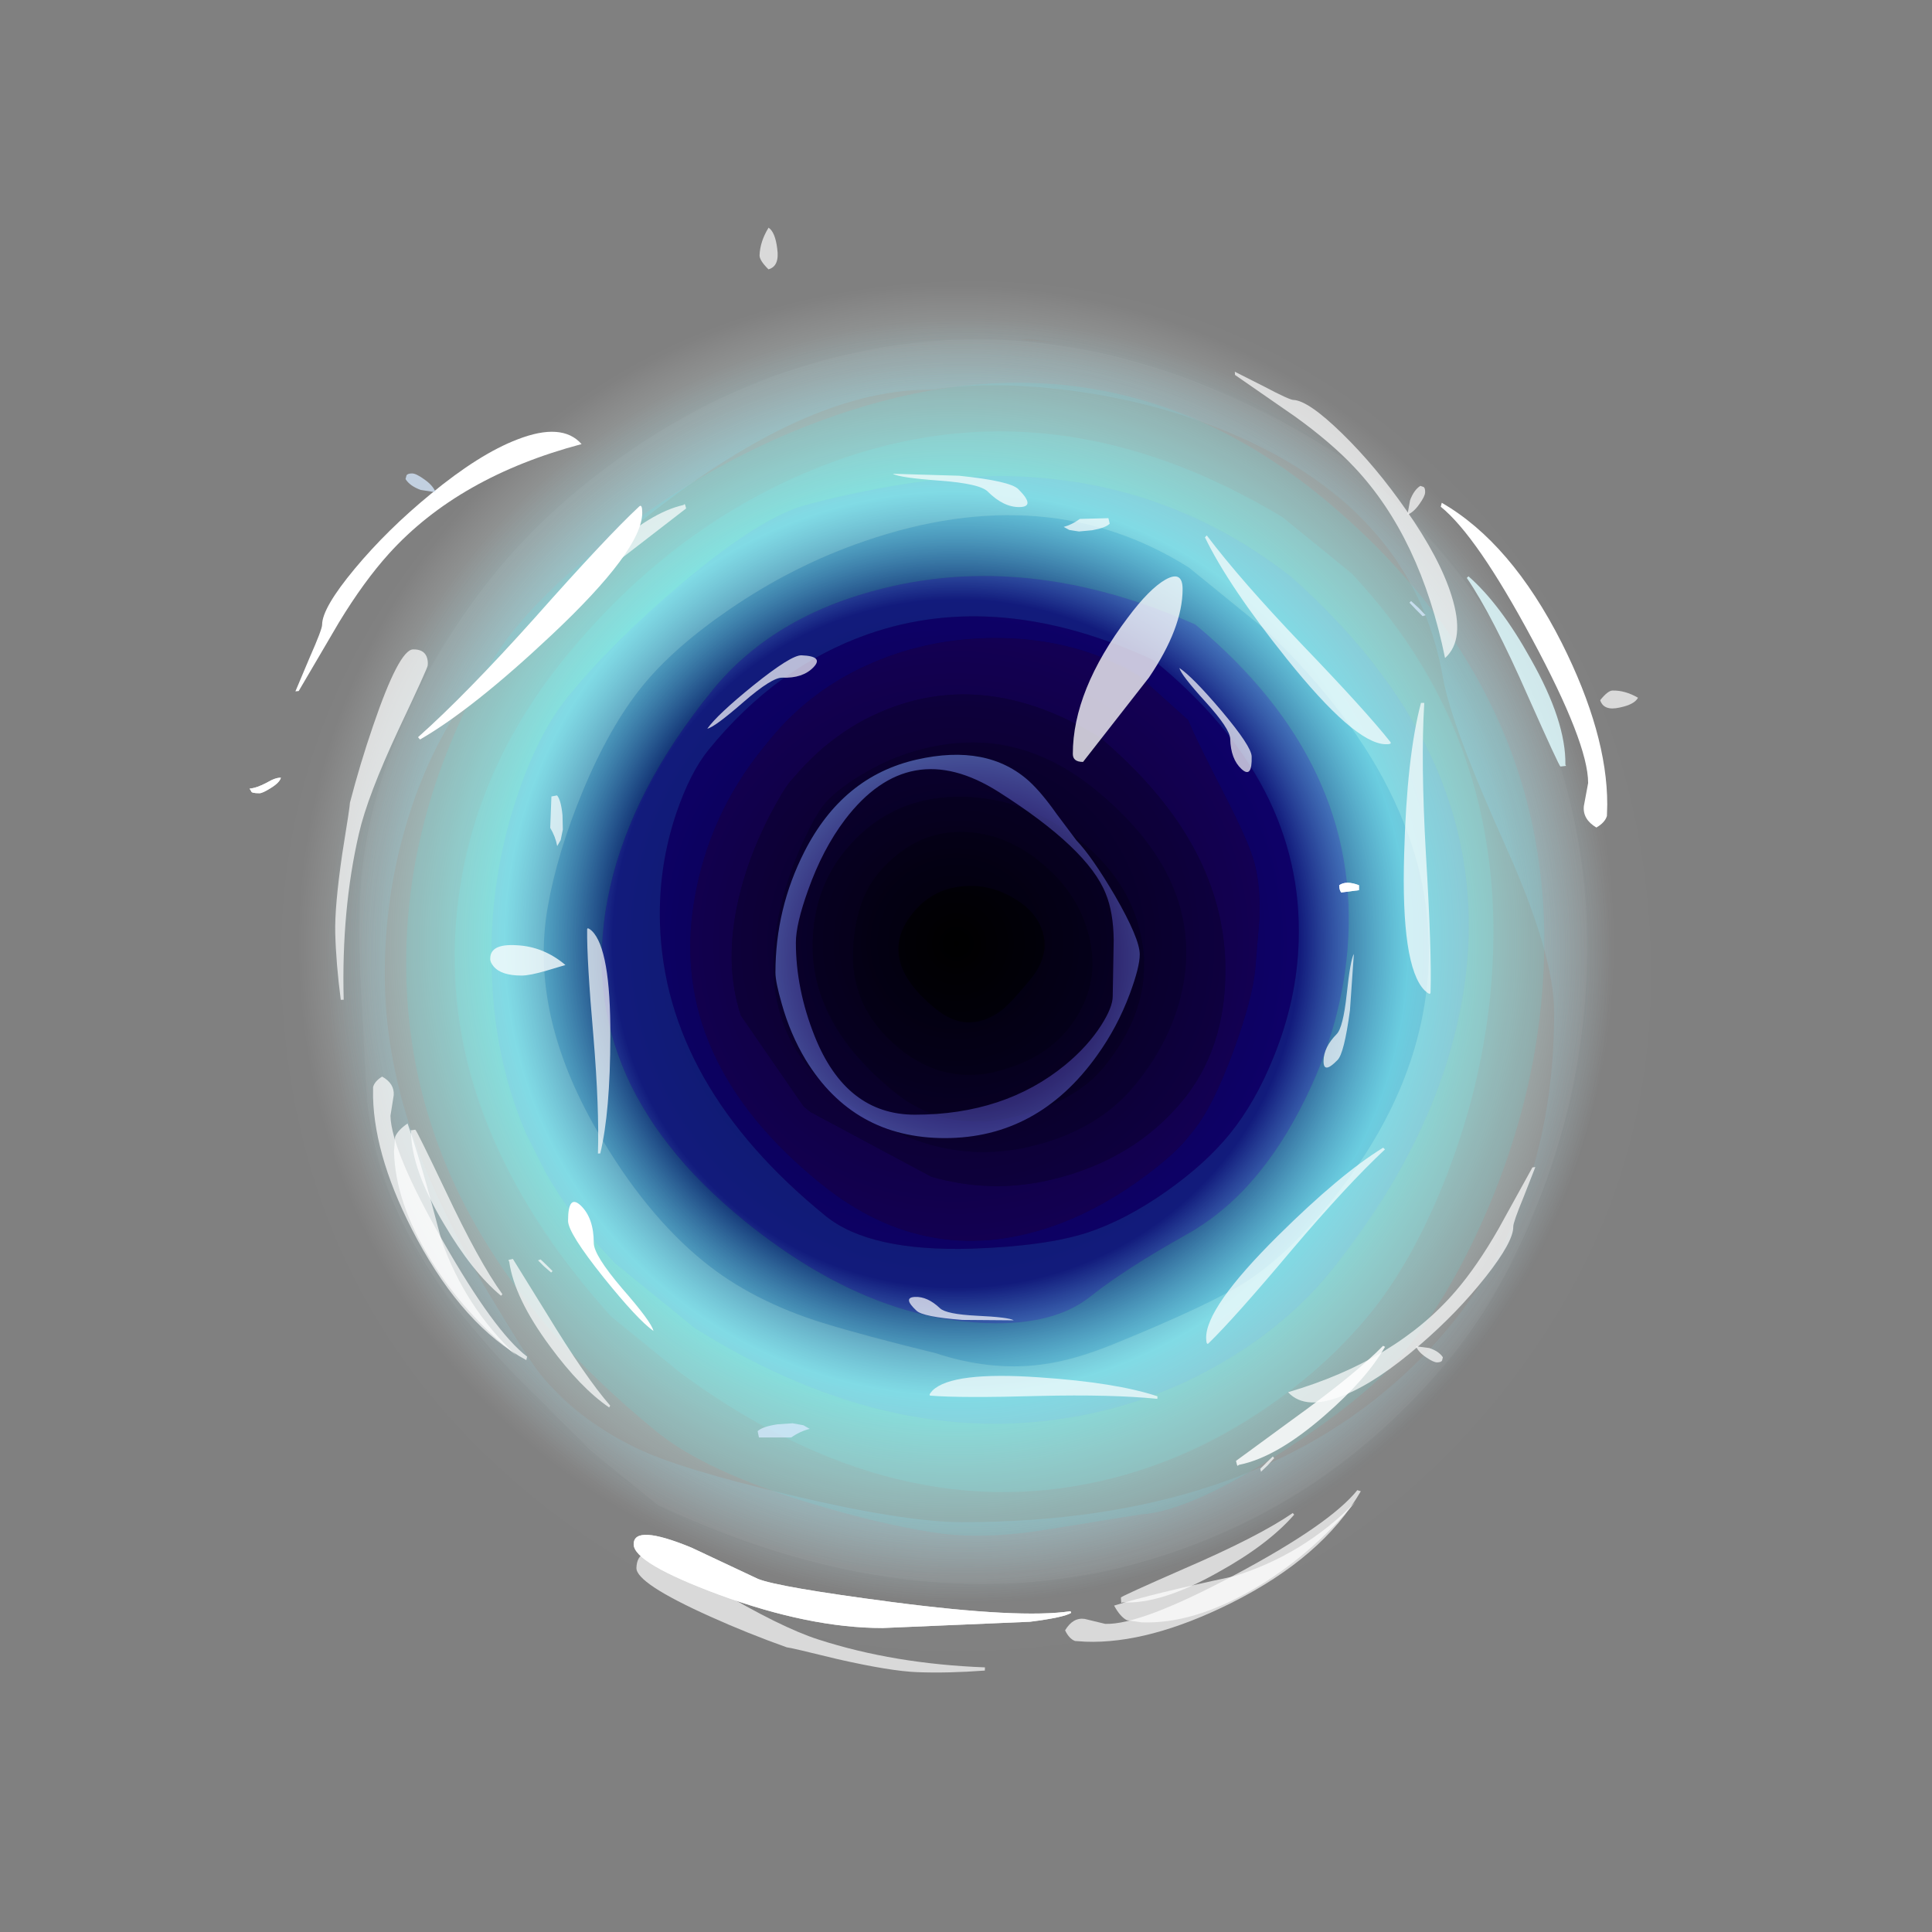 <?xml version="1.0" encoding="UTF-8" standalone="no"?>
<svg xmlns:ffdec="https://www.free-decompiler.com/flash" xmlns:xlink="http://www.w3.org/1999/xlink" ffdec:objectType="frame" height="293.0px" width="293.0px" xmlns="http://www.w3.org/2000/svg">
  <rect width="100%" height="100%" fill="#808080" stroke="none"/>
  <g transform="matrix(1.0, 0.0, 0.0, 1.0, 85.95, 179.05)">
    <use ffdec:characterId="1799" height="208.0" transform="matrix(1.0, 0.0, 0.0, 1.0, -43.45, -136.65)" width="208.0" xlink:href="#shape0"/>
    <use ffdec:characterId="1801" height="208.0" transform="matrix(0.775, 0.63, -0.63, 0.775, 45.488, -178.595)" width="208.0" xlink:href="#sprite0"/>
    <use ffdec:characterId="1816" height="60.55" transform="matrix(1.0, 0.0, 0.0, 1.0, -11.6, -91.65)" width="105.0" xlink:href="#shape2"/>
    <use ffdec:characterId="1817" height="202.15" transform="matrix(1.0, 0.0, 0.0, 1.0, -41.15, -135.45)" width="206.3" xlink:href="#shape3"/>
    <use ffdec:characterId="1818" height="181.4" transform="matrix(1.0, 0.0, 0.0, 1.0, -48.1, -113.55)" width="205.9" xlink:href="#shape4"/>
    <use ffdec:characterId="1819" height="156.8" transform="matrix(-0.884, 0.023, -0.023, -0.884, 165.213, 32.273)" width="224.4" xlink:href="#shape5"/>
    <use ffdec:characterId="1819" height="156.8" transform="matrix(-0.037, 0.971, -0.893, -0.034, 137.188, -140.465)" width="224.4" xlink:href="#shape5"/>
  </g>
  <defs>
    <g id="shape0" transform="matrix(1.0, 0.0, 0.0, 1.0, 104.0, 208.0)">
      <path d="M73.5 -30.5 Q43.05 0.0 0.0 0.0 -43.05 0.0 -73.55 -30.5 -104.0 -60.95 -104.0 -104.0 -104.0 -147.05 -73.55 -177.55 -43.05 -208.0 0.0 -208.0 43.05 -208.0 73.5 -177.55 104.0 -147.05 104.0 -104.0 104.0 -60.95 73.5 -30.5" fill="url(#gradient0)" fill-rule="evenodd" stroke="none"/>
    </g>
    <radialGradient cx="0" cy="0" gradientTransform="matrix(0.122, 0.0, 0.0, 0.122, -1.45, -107.3)" gradientUnits="userSpaceOnUse" id="gradient0" r="819.2" spreadMethod="pad">
      <stop offset="0.0" stop-color="#000000"/>
      <stop offset="0.522" stop-color="#0a003f"/>
      <stop offset="0.686" stop-color="#8afffb" stop-opacity="0.698"/>
      <stop offset="1.0" stop-color="#ffffff" stop-opacity="0.0"/>
    </radialGradient>
    <g id="sprite0" transform="matrix(1.0, 0.0, 0.0, 1.0, 104.0, 208.0)">
      <use ffdec:characterId="1800" height="208.0" transform="matrix(1.0, 0.0, 0.0, 1.0, -104.0, -208.0)" width="208.0" xlink:href="#shape1"/>
    </g>
    <g id="shape1" transform="matrix(1.0, 0.0, 0.0, 1.0, 104.0, 208.0)">
      <path d="M84.5 -126.05 Q88.55 -112.2 88.55 -100.55 88.55 -91.9 83.75 -77.15 78.55 -61.2 73.05 -56.15 L63.45 -45.4 Q56.85 -37.95 50.3 -34.15 43.2 -30.0 33.2 -25.9 17.65 -19.55 8.15 -19.55 -43.15 -19.55 -68.5 -53.6 -77.5 -65.65 -82.05 -80.65 -85.5 -91.9 -85.5 -100.5 -85.5 -110.45 -81.9 -124.1 -77.35 -141.35 -68.85 -155.3 -45.35 -194.2 -1.5 -193.35 45.3 -192.4 70.2 -156.35 79.55 -142.85 84.5 -126.05 M77.0 -124.3 Q72.55 -138.6 64.5 -150.85 43.55 -182.45 7.8 -187.25 L-5.75 -187.25 Q-45.8 -181.6 -64.15 -150.5 -76.85 -129.0 -76.85 -101.85 -76.85 -78.25 -64.1 -60.0 -46.45 -34.75 -8.35 -28.75 L5.25 -28.75 Q46.35 -30.75 66.4 -57.9 74.0 -68.2 77.8 -81.25 80.85 -91.8 80.85 -101.8 80.85 -111.8 77.0 -124.3" fill="#75ffff" fill-opacity="0.137" fill-rule="evenodd" stroke="none"/>
      <path d="M84.5 -126.05 Q79.55 -142.85 70.2 -156.35 45.3 -192.4 -1.5 -193.35 -45.35 -194.2 -68.85 -155.3 -77.35 -141.35 -81.9 -124.1 -85.5 -110.45 -85.5 -100.5 -85.5 -91.9 -82.05 -80.65 -77.5 -65.65 -68.5 -53.6 -43.15 -19.55 8.15 -19.55 17.65 -19.55 33.2 -25.9 43.2 -30.0 50.3 -34.15 56.85 -37.95 63.45 -45.4 L73.05 -56.15 Q78.55 -61.2 83.75 -77.15 88.55 -91.9 88.55 -100.55 88.55 -112.2 84.5 -126.05 M90.0 -131.05 Q94.55 -116.75 94.55 -104.75 94.55 -76.6 79.8 -53.7 59.35 -22.0 15.25 -11.0 L2.15 -11.0 -11.15 -12.35 Q-20.45 -13.35 -27.35 -14.95 -47.8 -19.75 -59.15 -32.35 L-70.7 -45.1 Q-76.6 -51.85 -79.75 -56.55 -86.7 -66.95 -90.2 -80.65 -93.2 -92.5 -93.2 -105.1 -93.2 -118.1 -89.25 -131.8 -84.5 -148.35 -74.95 -161.65 -50.25 -196.25 -0.5 -200.4 47.9 -197.9 74.45 -161.7 84.6 -147.9 90.0 -131.05" fill="#ffffff" fill-opacity="0.047" fill-rule="evenodd" stroke="none"/>
      <path d="M90.0 -131.05 Q84.6 -147.9 74.45 -161.7 47.9 -197.9 -0.5 -200.4 -50.25 -196.25 -74.95 -161.65 -84.5 -148.35 -89.25 -131.8 -93.2 -118.1 -93.2 -105.1 -93.2 -92.5 -90.2 -80.65 -86.7 -66.95 -79.75 -56.55 -76.6 -51.85 -70.7 -45.1 L-59.15 -32.35 Q-47.8 -19.75 -27.35 -14.95 -20.45 -13.35 -11.15 -12.35 L2.15 -11.0 15.25 -11.0 Q59.35 -22.0 79.8 -53.7 94.55 -76.6 94.55 -104.75 94.55 -116.75 90.0 -131.05 M73.5 -30.5 Q43.05 0.0 0.0 0.0 -43.05 0.0 -73.55 -30.5 -104.0 -60.95 -104.0 -104.0 -104.0 -147.05 -73.55 -177.55 -43.05 -208.0 0.0 -208.0 43.05 -208.0 73.5 -177.55 104.0 -147.05 104.0 -104.0 104.0 -60.95 73.5 -30.5" fill="#ffffff" fill-opacity="0.008" fill-rule="evenodd" stroke="none"/>
      <path d="M13.95 -149.0 Q7.25 -151.95 4.2 -153.45 L2.55 -154.3 -7.4 -154.8 -10.1 -154.35 -12.85 -153.65 Q-21.05 -151.25 -28.25 -145.3 -35.75 -139.15 -40.1 -130.85 -44.85 -121.8 -44.85 -111.9 L-44.85 -111.5 -44.85 -111.1 -44.85 -110.4 Q-44.85 -97.05 -38.25 -85.55 -26.2 -64.5 3.55 -64.5 25.15 -64.5 35.8 -82.9 39.35 -89.15 41.2 -96.6 42.5 -101.8 42.5 -104.8 L42.5 -105.65 42.5 -106.5 Q42.5 -111.15 39.55 -119.75 36.75 -127.8 34.3 -131.4 L29.9 -137.85 Q27.1 -141.55 24.15 -143.75 21.5 -145.7 13.95 -149.0 M44.9 -122.8 Q47.1 -115.7 47.1 -109.5 47.1 -103.7 45.15 -96.75 43.1 -89.45 39.8 -84.3 36.2 -78.7 27.7 -71.3 15.95 -61.15 7.35 -61.15 -24.1 -61.15 -40.2 -79.75 -45.85 -86.3 -48.85 -94.35 -51.1 -100.5 -51.1 -104.85 -51.1 -121.2 -43.4 -133.75 -32.35 -151.7 -7.25 -158.05 22.1 -158.05 36.75 -138.85 42.15 -131.8 44.9 -122.8" fill="#1604b5" fill-opacity="0.349" fill-rule="evenodd" stroke="none"/>
      <path d="M13.95 -149.0 Q21.5 -145.7 24.15 -143.75 27.1 -141.55 29.9 -137.85 L34.3 -131.4 Q36.75 -127.8 39.55 -119.75 42.5 -111.15 42.5 -106.5 L42.5 -105.65 42.5 -104.8 Q42.5 -101.8 41.2 -96.6 39.35 -89.15 35.8 -82.9 25.15 -64.5 3.55 -64.5 -26.2 -64.5 -38.25 -85.55 -44.85 -97.05 -44.85 -110.4 L-44.85 -111.1 -44.85 -111.5 -44.85 -111.9 Q-44.85 -121.8 -40.1 -130.85 -35.75 -139.15 -28.25 -145.3 -21.05 -151.25 -12.85 -153.65 L-10.1 -154.35 -7.4 -154.8 2.55 -154.3 4.2 -153.45 Q7.25 -151.95 13.95 -149.0 M38.35 -109.15 L38.35 -109.85 Q38.05 -120.35 29.8 -129.7 17.7 -143.35 -6.15 -143.8 -24.45 -141.4 -32.75 -128.7 -38.15 -120.4 -38.4 -110.05 L-38.45 -109.0 Q-38.45 -107.05 -37.55 -102.7 -36.05 -95.75 -33.2 -90.0 -28.8 -81.1 -21.85 -76.65 L-5.75 -71.95 -5.45 -71.95 -5.15 -71.95 -4.75 -71.95 -4.4 -71.95 16.05 -75.9 Q24.8 -79.65 30.5 -87.1 38.35 -97.35 38.35 -109.15" fill="#240082" fill-opacity="0.365" fill-rule="evenodd" stroke="none"/>
      <path d="M17.85 -124.2 Q10.75 -130.1 0.25 -129.7 -10.05 -129.2 -17.35 -123.1 -25.35 -116.4 -25.35 -106.0 -25.35 -98.65 -20.5 -92.3 -12.95 -82.35 3.55 -82.35 13.95 -82.35 20.6 -91.65 25.85 -98.85 25.85 -105.4 25.85 -117.6 17.85 -124.2 M31.25 -106.35 Q31.25 -97.05 24.45 -88.5 14.9 -76.5 -3.65 -76.5 -18.7 -76.5 -26.85 -91.85 -29.55 -96.95 -31.15 -103.05 -32.25 -107.45 -32.25 -109.4 -32.25 -112.05 -30.85 -116.1 -29.1 -121.25 -26.0 -125.4 -17.3 -137.2 -1.85 -137.2 18.4 -137.2 26.6 -123.9 31.25 -116.3 31.25 -106.35" fill="#10003c" fill-opacity="0.408" fill-rule="evenodd" stroke="none"/>
      <path d="M17.85 -124.2 Q25.85 -117.6 25.85 -105.4 25.85 -98.85 20.6 -91.65 13.95 -82.35 3.55 -82.35 -12.95 -82.35 -20.5 -92.3 -25.35 -98.65 -25.35 -106.0 -25.35 -116.4 -17.35 -123.1 -10.05 -129.2 0.25 -129.7 10.75 -130.1 17.85 -124.2 M18.0 -106.3 Q18.0 -114.05 12.2 -118.85 6.9 -123.2 -0.6 -123.4 -8.25 -123.6 -13.45 -119.4 -19.25 -114.7 -19.25 -106.25 -19.25 -101.45 -15.5 -95.95 -10.05 -87.95 0.0 -87.95 9.2 -87.95 14.3 -95.45 18.0 -100.9 18.0 -106.3" fill="#0b0028" fill-opacity="0.408" fill-rule="evenodd" stroke="none"/>
      <path d="M8.8 -108.8 Q8.8 -113.35 5.65 -115.45 2.8 -117.3 -1.3 -116.55 -5.4 -115.85 -8.25 -112.95 -11.4 -109.75 -11.4 -105.25 -11.4 -96.1 0.5 -96.1 6.65 -96.1 8.3 -101.95 8.8 -103.65 8.8 -108.8 M18.0 -106.3 Q18.0 -100.9 14.3 -95.45 9.2 -87.95 0.0 -87.95 -10.05 -87.95 -15.5 -95.95 -19.25 -101.45 -19.25 -106.25 -19.25 -114.7 -13.45 -119.4 -8.25 -123.6 -0.6 -123.4 6.9 -123.2 12.2 -118.85 18.0 -114.05 18.0 -106.3" fill="#07001a" fill-opacity="0.408" fill-rule="evenodd" stroke="none"/>
      <path d="M8.8 -108.8 Q8.8 -103.65 8.3 -101.95 6.65 -96.1 0.5 -96.1 -11.4 -96.1 -11.4 -105.25 -11.4 -109.75 -8.25 -112.95 -5.4 -115.85 -1.3 -116.55 2.8 -117.3 5.65 -115.45 8.8 -113.35 8.8 -108.8" fill="#000000" fill-opacity="0.408" fill-rule="evenodd" stroke="none"/>
      <path d="M38.35 -109.15 Q38.35 -97.35 30.5 -87.1 24.8 -79.65 16.05 -75.9 L-4.4 -71.95 -4.75 -71.95 -5.15 -71.95 -5.45 -71.95 -5.75 -71.95 -21.85 -76.65 Q-28.8 -81.1 -33.2 -90.0 -36.05 -95.75 -37.55 -102.7 -38.45 -107.05 -38.45 -109.0 L-38.4 -110.05 Q-38.15 -120.4 -32.75 -128.7 -24.45 -141.4 -6.15 -143.8 17.7 -143.35 29.8 -129.7 38.05 -120.35 38.35 -109.85 L38.35 -109.15 M31.25 -106.35 Q31.25 -116.3 26.6 -123.9 18.4 -137.2 -1.85 -137.2 -17.3 -137.2 -26.0 -125.4 -29.1 -121.25 -30.85 -116.1 -32.25 -112.05 -32.25 -109.4 -32.25 -107.45 -31.15 -103.05 -29.55 -96.95 -26.85 -91.85 -18.7 -76.5 -3.65 -76.5 14.9 -76.5 24.45 -88.5 31.25 -97.05 31.25 -106.35" fill="#160051" fill-opacity="0.408" fill-rule="evenodd" stroke="none"/>
      <path d="M52.05 -123.3 Q54.25 -115.0 54.25 -107.75 54.25 -100.1 51.65 -93.55 47.7 -83.6 46.25 -77.0 44.5 -69.0 33.8 -62.0 19.8 -52.8 -1.85 -52.8 -36.45 -52.8 -49.55 -79.25 -56.35 -93.0 -56.35 -112.25 -56.35 -127.45 -45.15 -141.7 -31.35 -159.3 -5.75 -166.25 27.35 -165.85 43.3 -142.55 49.15 -134.0 52.05 -123.3 M44.9 -122.8 Q42.15 -131.8 36.75 -138.85 22.1 -158.05 -7.25 -158.05 -32.35 -151.7 -43.4 -133.75 -51.1 -121.2 -51.1 -104.85 -51.1 -100.5 -48.85 -94.35 -45.85 -86.3 -40.2 -79.75 -24.1 -61.15 7.35 -61.15 15.95 -61.15 27.7 -71.3 36.2 -78.7 39.8 -84.3 43.1 -89.45 45.15 -96.75 47.1 -103.7 47.1 -109.5 47.1 -115.7 44.9 -122.8" fill="#2455ff" fill-opacity="0.318" fill-rule="evenodd" stroke="none"/>
      <path d="M61.2 -148.35 Q43.45 -179.25 0.85 -181.05 -22.65 -180.55 -41.3 -166.35 -51.8 -158.35 -62.9 -143.3 -67.3 -137.35 -70.25 -121.6 -72.75 -108.2 -72.75 -97.65 -72.75 -90.45 -69.2 -81.05 -65.3 -70.6 -58.35 -61.55 L-58.15 -61.3 -57.8 -60.9 Q-48.3 -48.7 -35.9 -42.2 L-29.8 -39.45 -29.5 -39.35 Q-26.05 -38.0 -22.4 -37.1 L-19.8 -36.5 -16.25 -35.85 -12.95 -35.4 2.65 -35.4 Q38.85 -39.85 57.7 -63.5 65.1 -72.8 68.9 -84.05 72.15 -93.7 72.15 -102.65 72.15 -129.25 61.2 -148.35 M77.0 -124.3 Q80.85 -111.8 80.85 -101.8 80.85 -91.8 77.8 -81.25 74.0 -68.2 66.4 -57.9 46.35 -30.75 5.25 -28.75 L-8.35 -28.75 Q-46.45 -34.75 -64.1 -60.0 -76.85 -78.25 -76.85 -101.85 -76.85 -129.0 -64.15 -150.5 -45.8 -181.6 -5.75 -187.25 L7.8 -187.25 Q43.55 -182.45 64.5 -150.85 72.55 -138.6 77.0 -124.3" fill="#75ffff" fill-opacity="0.247" fill-rule="evenodd" stroke="none"/>
      <path d="M55.2 -147.3 Q65.5 -132.55 65.5 -111.15 65.5 -100.65 63.15 -93.55 61.15 -87.55 53.75 -74.0 50.45 -67.9 46.95 -64.25 41.55 -58.6 33.4 -55.5 23.15 -50.65 17.3 -48.3 6.85 -44.1 -2.65 -44.1 -14.2 -44.1 -27.75 -49.3 -46.95 -56.6 -54.95 -70.85 -59.1 -78.3 -61.95 -87.9 -65.0 -98.15 -65.0 -106.05 -65.0 -113.65 -62.05 -123.55 -58.7 -134.8 -52.7 -144.4 -37.2 -169.3 -11.95 -172.35 L3.15 -172.35 Q39.7 -169.4 55.2 -147.3 M52.05 -123.3 Q49.15 -134.0 43.3 -142.55 27.35 -165.85 -5.75 -166.25 -31.35 -159.3 -45.15 -141.7 -56.35 -127.45 -56.35 -112.25 -56.35 -93.0 -49.55 -79.25 -36.45 -52.8 -1.85 -52.8 19.8 -52.8 33.8 -62.0 44.5 -69.0 46.25 -77.0 47.7 -83.6 51.65 -93.55 54.25 -100.1 54.25 -107.75 54.25 -115.0 52.05 -123.3" fill="#29b0fa" fill-opacity="0.29" fill-rule="evenodd" stroke="none"/>
      <path d="M61.2 -148.35 Q72.15 -129.25 72.15 -102.65 72.15 -93.7 68.9 -84.05 65.1 -72.8 57.7 -63.5 38.85 -39.85 2.65 -35.4 L-12.95 -35.4 -16.25 -35.85 -19.8 -36.5 -22.4 -37.1 Q-26.05 -38.0 -29.5 -39.35 L-29.8 -39.45 -35.9 -42.2 Q-48.3 -48.7 -57.8 -60.9 L-58.15 -61.3 -58.35 -61.55 Q-65.3 -70.6 -69.2 -81.05 -72.75 -90.45 -72.75 -97.65 -72.75 -108.2 -70.25 -121.6 -67.3 -137.35 -62.9 -143.3 -51.8 -158.35 -41.3 -166.35 -22.65 -180.55 0.85 -181.05 43.45 -179.25 61.2 -148.35 M55.2 -147.3 Q39.7 -169.4 3.15 -172.35 L-11.95 -172.35 Q-37.2 -169.3 -52.7 -144.4 -58.7 -134.8 -62.05 -123.55 -65.0 -113.65 -65.0 -106.05 -65.0 -98.15 -61.95 -87.9 -59.1 -78.3 -54.95 -70.85 -46.95 -56.6 -27.75 -49.3 -14.2 -44.1 -2.65 -44.1 6.85 -44.1 17.3 -48.3 23.15 -50.65 33.4 -55.5 41.55 -58.6 46.95 -64.25 50.45 -67.9 53.75 -74.0 61.15 -87.55 63.15 -93.55 65.5 -100.65 65.5 -111.15 65.5 -132.55 55.2 -147.3" fill="#76dffe" fill-opacity="0.365" fill-rule="evenodd" stroke="none"/>
    </g>
    <g id="shape2" transform="matrix(1.0, 0.0, 0.0, 1.0, 71.0, 149.45)">
      <path d="M28.9 -134.1 L18.9 -121.3 Q17.35 -121.3 17.35 -122.5 17.35 -132.15 25.7 -143.2 28.95 -147.55 31.4 -148.95 34.0 -150.4 34.0 -147.5 34.0 -141.65 28.9 -134.1 M-62.45 -89.65 Q-65.0 -88.9 -66.25 -88.9 -69.35 -88.9 -70.5 -90.3 -71.05 -90.95 -71.0 -91.5 -71.0 -93.75 -67.0 -93.5 -62.9 -93.3 -59.6 -90.5 L-62.45 -89.65" fill="#ffffff" fill-opacity="0.769" fill-rule="evenodd" stroke="none"/>
    </g>
    <g id="shape3" transform="matrix(1.0, 0.0, 0.0, 1.0, 100.55, 193.25)">
      <path d="M10.6 -185.45 L9.3 -185.3 14.65 -184.9 13.35 -185.1 10.6 -185.45 M15.15 -177.85 Q4.05 -179.05 -3.9 -177.75 -21.8 -178.0 -45.05 -160.2 -59.15 -149.4 -71.0 -135.75 -79.25 -126.2 -83.35 -113.1 -87.0 -101.55 -87.0 -89.1 -87.0 -77.3 -82.9 -65.15 -79.15 -54.05 -71.35 -40.9 -65.35 -30.85 -63.4 -28.45 -57.8 -21.55 -48.85 -17.25 -42.4 -14.1 -25.65 -10.15 -8.1 -6.0 0.5 -6.0 43.3 -6.0 67.55 -28.35 90.35 -49.35 90.35 -83.3 90.35 -92.15 83.0 -108.5 74.75 -126.85 73.5 -134.0 68.95 -160.3 39.25 -172.0 28.05 -176.4 15.15 -177.85 M6.1 -116.75 Q-7.45 -125.35 -17.2 -112.55 -20.6 -108.05 -22.8 -101.85 -24.65 -96.7 -24.65 -93.9 -24.65 -86.85 -21.8 -79.7 -17.05 -67.8 -6.6 -67.8 7.0 -67.8 16.2 -75.35 19.6 -78.15 21.65 -81.35 23.4 -84.1 23.4 -85.75 L23.55 -94.3 Q23.5 -98.5 22.35 -101.3 19.65 -108.15 6.1 -116.75 M17.9 -109.4 Q20.25 -106.95 23.75 -101.0 27.5 -94.5 27.5 -92.1 27.5 -90.2 26.0 -86.15 24.1 -81.05 21.0 -76.75 12.05 -64.25 -2.05 -64.25 -15.9 -64.25 -23.15 -76.1 -25.5 -80.0 -26.8 -84.65 -27.75 -87.95 -27.75 -89.35 -27.75 -99.05 -23.35 -107.7 -17.55 -119.1 -6.35 -121.65 4.4 -124.1 10.75 -118.35 12.65 -116.6 14.9 -113.4 L17.9 -109.4 M70.3 -171.5 Q81.8 -161.3 90.0 -142.55 105.75 -106.35 105.75 -86.65 105.75 -74.55 102.4 -61.45 98.1 -44.55 89.15 -31.05 65.0 5.55 13.8 8.9 L-5.05 8.9 Q-59.8 4.25 -84.3 -34.45 -93.3 -48.65 -97.45 -66.55 -100.55 -79.95 -100.55 -93.1 -100.55 -118.9 -88.6 -140.05 -77.95 -158.95 -58.85 -172.25 -41.5 -184.4 -20.4 -189.75 -0.2 -194.85 17.75 -192.5 51.65 -187.9 70.3 -171.5" fill="url(#gradient1)" fill-rule="evenodd" stroke="none"/>
    </g>
    <radialGradient cx="0" cy="0" gradientTransform="matrix(0.119, 0.0, 0.0, 0.119, 1.55, -91.1)" gradientUnits="userSpaceOnUse" id="gradient1" r="819.2" spreadMethod="pad">
      <stop offset="0.0" stop-color="#6600ff" stop-opacity="0.012"/>
      <stop offset="0.478" stop-color="#8aeeff" stop-opacity="0.749"/>
      <stop offset="1.0" stop-color="#8ae2ff" stop-opacity="0.0"/>
    </radialGradient>
    <g id="shape4" transform="matrix(1.0, 0.0, 0.0, 1.0, 107.5, 171.35)">
      <path d="M57.75 -102.6 Q58.8 -103.35 60.75 -102.6 L60.75 -101.85 58.05 -101.5 Q57.75 -101.9 57.75 -102.6 M10.85 9.1 L-11.5 10.05 Q-22.55 10.05 -36.3 5.0 -49.25 0.2 -49.25 -2.65 -49.25 -5.75 -40.5 -2.15 L-30.4 2.6 Q-27.3 3.85 -10.15 6.1 9.4 8.65 17.0 7.5 L17.1 7.75 Q16.0 8.45 10.85 9.1 M-104.35 -117.3 Q-105.55 -116.55 -106.0 -116.55 -107.25 -116.55 -107.25 -116.85 L-107.5 -117.25 Q-106.4 -117.35 -104.9 -118.15 -103.55 -118.95 -102.75 -118.9 -102.95 -118.15 -104.35 -117.3" fill="#ffffff" fill-rule="evenodd" stroke="none"/>
      <path d="M98.35 -113.1 Q98.05 -112.1 96.75 -111.35 94.65 -112.6 94.85 -114.6 L95.5 -118.1 Q95.5 -124.15 87.0 -139.95 78.6 -155.6 73.15 -160.0 L73.3 -160.6 Q83.8 -154.55 91.5 -139.35 98.4 -125.6 98.4 -114.85 L98.35 -113.1 M-66.9 -170.2 Q-60.1 -172.85 -57.15 -169.5 -75.8 -164.55 -86.35 -152.9 -90.15 -148.7 -93.95 -142.45 L-100.05 -132.05 -100.55 -132.0 -98.4 -137.1 Q-96.5 -141.4 -96.5 -142.1 -96.5 -144.65 -91.55 -150.6 -86.6 -156.55 -80.0 -161.95 -72.65 -168.0 -66.9 -170.2" fill="#ffffff" fill-rule="evenodd" stroke="none"/>
      <path d="M-47.95 -159.1 Q-47.95 -153.45 -61.75 -140.5 -73.6 -129.35 -81.65 -124.7 L-81.95 -125.05 Q-74.7 -131.5 -64.25 -143.15 -53.3 -155.5 -48.4 -160.05 -47.95 -160.45 -47.95 -159.1 M-57.25 -54.0 Q-55.3 -52.1 -55.3 -48.35 -55.3 -46.5 -51.0 -41.45 -46.5 -36.3 -46.25 -35.0 -48.65 -36.7 -53.8 -43.1 -59.2 -49.85 -59.2 -51.7 -59.2 -55.85 -57.25 -54.0" fill="#ffffff" fill-rule="evenodd" stroke="none"/>
      <path d="M68.4 -145.45 L68.65 -145.7 69.85 -144.6 70.85 -143.55 70.4 -143.4 69.4 -144.4 68.4 -145.45 M-79.3 -162.2 L-81.55 -162.55 Q-83.2 -163.15 -83.85 -164.2 L-83.7 -164.75 Q-83.55 -165.05 -82.85 -165.05 -82.25 -165.05 -81.0 -164.15 -79.65 -163.2 -79.3 -162.2 M-30.45 -19.8 Q-29.75 -20.5 -27.4 -20.85 L-25.15 -21.0 -23.5 -20.7 -22.55 -20.15 Q-24.0 -19.8 -25.35 -18.85 L-30.25 -18.85 -30.45 -19.8" fill="#d7eaff" fill-opacity="0.757" fill-rule="evenodd" stroke="none"/>
      <path d="M60.75 -102.6 L60.75 -101.85 58.05 -101.5 Q57.75 -101.9 57.75 -102.6 58.8 -103.35 60.75 -102.6 M17.1 7.75 Q16.0 8.45 10.85 9.1 L-11.5 10.05 Q-22.55 10.05 -36.3 5.0 -49.25 0.2 -49.25 -2.65 -49.25 -5.75 -40.5 -2.15 L-30.4 2.6 Q-27.3 3.85 -10.15 6.1 9.4 8.65 17.0 7.5 L17.1 7.75 M-106.0 -116.55 Q-107.25 -116.55 -107.25 -116.85 L-107.5 -117.25 Q-106.4 -117.35 -104.9 -118.15 -103.55 -118.95 -102.75 -118.9 -102.95 -118.15 -104.35 -117.3 -105.55 -116.55 -106.0 -116.55" fill="#ffffff" fill-opacity="0.737" fill-rule="evenodd" stroke="none"/>
      <path d="M9.1 -162.65 Q11.75 -160.0 9.3 -159.95 6.85 -159.9 4.45 -162.3 3.25 -163.5 -2.75 -163.95 -8.95 -164.4 -9.95 -165.0 L0.1 -164.7 Q7.9 -163.9 9.1 -162.65 M70.15 -130.25 L70.65 -130.25 Q70.1 -121.4 70.9 -107.3 71.8 -92.4 71.6 -86.35 71.6 -85.8 70.7 -86.65 67.1 -90.3 67.6 -107.35 68.0 -122.15 70.15 -130.25" fill="#ffffff" fill-opacity="0.698" fill-rule="evenodd" stroke="none"/>
      <path d="M86.4 -131.2 Q81.0 -143.5 77.1 -149.2 L77.35 -149.45 Q82.2 -145.2 86.8 -136.9 92.15 -127.45 92.05 -120.9 L92.15 -120.7 91.3 -120.6 Q91.1 -120.65 86.4 -131.2" fill="#dffbff" fill-opacity="0.827" fill-rule="evenodd" stroke="none"/>
      <path d="M55.5 -22.15 Q48.2 -15.8 42.55 -14.7 L42.35 -14.55 Q42.25 -14.55 42.1 -15.3 L50.5 -21.45 Q60.15 -28.4 64.4 -32.75 L64.7 -32.6 Q61.85 -27.65 55.5 -22.15" fill="#ffffff" fill-opacity="0.847" fill-rule="evenodd" stroke="none"/>
    </g>
    <g id="shape5" transform="matrix(1.0, 0.0, 0.0, 1.0, 120.25, 171.35)">
      <path d="M98.35 -113.1 Q98.05 -112.1 96.75 -111.35 94.65 -112.6 94.85 -114.6 L95.5 -118.1 Q95.5 -124.15 87.0 -139.95 78.6 -155.6 73.15 -160.0 L73.3 -160.6 Q83.8 -154.55 91.5 -139.35 98.4 -125.6 98.4 -114.85 L98.35 -113.1 M-66.9 -170.2 Q-60.1 -172.85 -57.15 -169.5 -75.8 -164.55 -86.35 -152.9 -90.15 -148.7 -93.95 -142.45 L-100.05 -132.05 -100.55 -132.0 -98.4 -137.1 Q-96.5 -141.4 -96.5 -142.1 -96.5 -144.65 -91.55 -150.6 -86.6 -156.55 -80.0 -161.95 -72.65 -168.0 -66.9 -170.2" fill="#ffffff" fill-opacity="0.698" fill-rule="evenodd" stroke="none"/>
      <path d="M-43.35 -159.9 Q-43.35 -154.65 -56.1 -142.65 -67.1 -132.3 -74.55 -128.0 L-74.85 -128.3 Q-68.1 -134.3 -58.45 -145.1 -48.3 -156.55 -43.75 -160.75 -43.35 -161.15 -43.35 -159.9 M-46.15 -50.85 Q-42.0 -46.05 -41.75 -44.85 -44.0 -46.45 -48.75 -52.35 -53.75 -58.6 -53.75 -60.35 -53.75 -64.2 -51.95 -62.45 -50.15 -60.7 -50.15 -57.25 -50.15 -55.5 -46.15 -50.85" fill="#ffffff" fill-opacity="0.698" fill-rule="evenodd" stroke="none"/>
      <path d="M68.4 -145.45 L68.65 -145.7 69.85 -144.6 70.85 -143.55 70.4 -143.4 69.4 -144.4 68.4 -145.45 M-79.3 -162.2 L-81.55 -162.55 Q-83.2 -163.15 -83.85 -164.2 L-83.7 -164.75 Q-83.55 -165.05 -82.85 -165.05 -82.25 -165.05 -81.0 -164.15 -79.65 -163.2 -79.3 -162.2 M-30.45 -19.8 Q-29.75 -20.5 -27.4 -20.85 L-25.15 -21.0 -23.5 -20.7 -22.55 -20.15 Q-24.0 -19.8 -25.35 -18.85 L-30.25 -18.85 -30.45 -19.8" fill="#ffffff" fill-opacity="0.698" fill-rule="evenodd" stroke="none"/>
      <path d="M92.6 -119.5 Q90.45 -126.15 87.35 -139.5 83.6 -151.25 75.0 -159.75 83.8 -152.35 89.25 -142.95 95.05 -133.0 95.05 -124.25 L94.8 -121.75 Q94.3 -120.6 92.6 -119.5 M104.15 -86.55 Q104.15 -82.0 102.6 -73.0 101.05 -64.8 101.05 -64.25 99.15 -57.65 96.75 -51.2 91.95 -38.25 89.55 -38.25 87.75 -38.25 87.25 -39.55 87.0 -40.25 87.1 -41.05 87.1 -41.45 92.35 -51.85 98.0 -63.15 99.65 -69.6 103.0 -82.55 103.0 -98.0 L103.5 -98.0 Q104.15 -91.75 104.15 -86.55 M-120.25 -52.0 Q-119.6 -53.15 -117.05 -53.6 -114.3 -54.15 -113.75 -52.25 -115.1 -50.65 -115.9 -50.65 -118.05 -50.65 -120.25 -52.0" fill="#ffffff" fill-opacity="0.698" fill-rule="evenodd" stroke="none"/>
      <path d="M2.15 -153.55 Q1.1 -154.6 -4.15 -155.0 -9.6 -155.4 -10.45 -155.95 L-1.65 -155.65 Q5.15 -154.95 6.2 -153.85 8.55 -151.55 6.4 -151.5 4.25 -151.45 2.15 -153.55 M60.35 -105.4 Q61.15 -92.35 60.95 -87.05 60.95 -86.55 60.15 -87.3 57.0 -90.5 57.45 -105.45 57.8 -118.4 59.7 -125.5 L60.1 -125.5 Q59.65 -117.75 60.35 -105.4" fill="#ffffff" fill-opacity="0.698" fill-rule="evenodd" stroke="none"/>
      <path d="M86.4 -131.2 Q81.0 -143.5 77.1 -149.2 L77.35 -149.45 Q82.2 -145.2 86.8 -136.9 92.15 -127.45 92.05 -120.9 L92.15 -120.7 91.3 -120.6 Q91.1 -120.65 86.4 -131.2" fill="#ffffff" fill-opacity="0.698" fill-rule="evenodd" stroke="none"/>
      <path d="M55.5 -22.15 Q48.2 -15.8 42.55 -14.7 L42.35 -14.55 Q42.25 -14.55 42.1 -15.3 L50.5 -21.45 Q60.15 -28.4 64.4 -32.75 L64.7 -32.6 Q61.85 -27.65 55.5 -22.15" fill="#ffffff" fill-opacity="0.698" fill-rule="evenodd" stroke="none"/>
    </g>
  </defs>
</svg>
